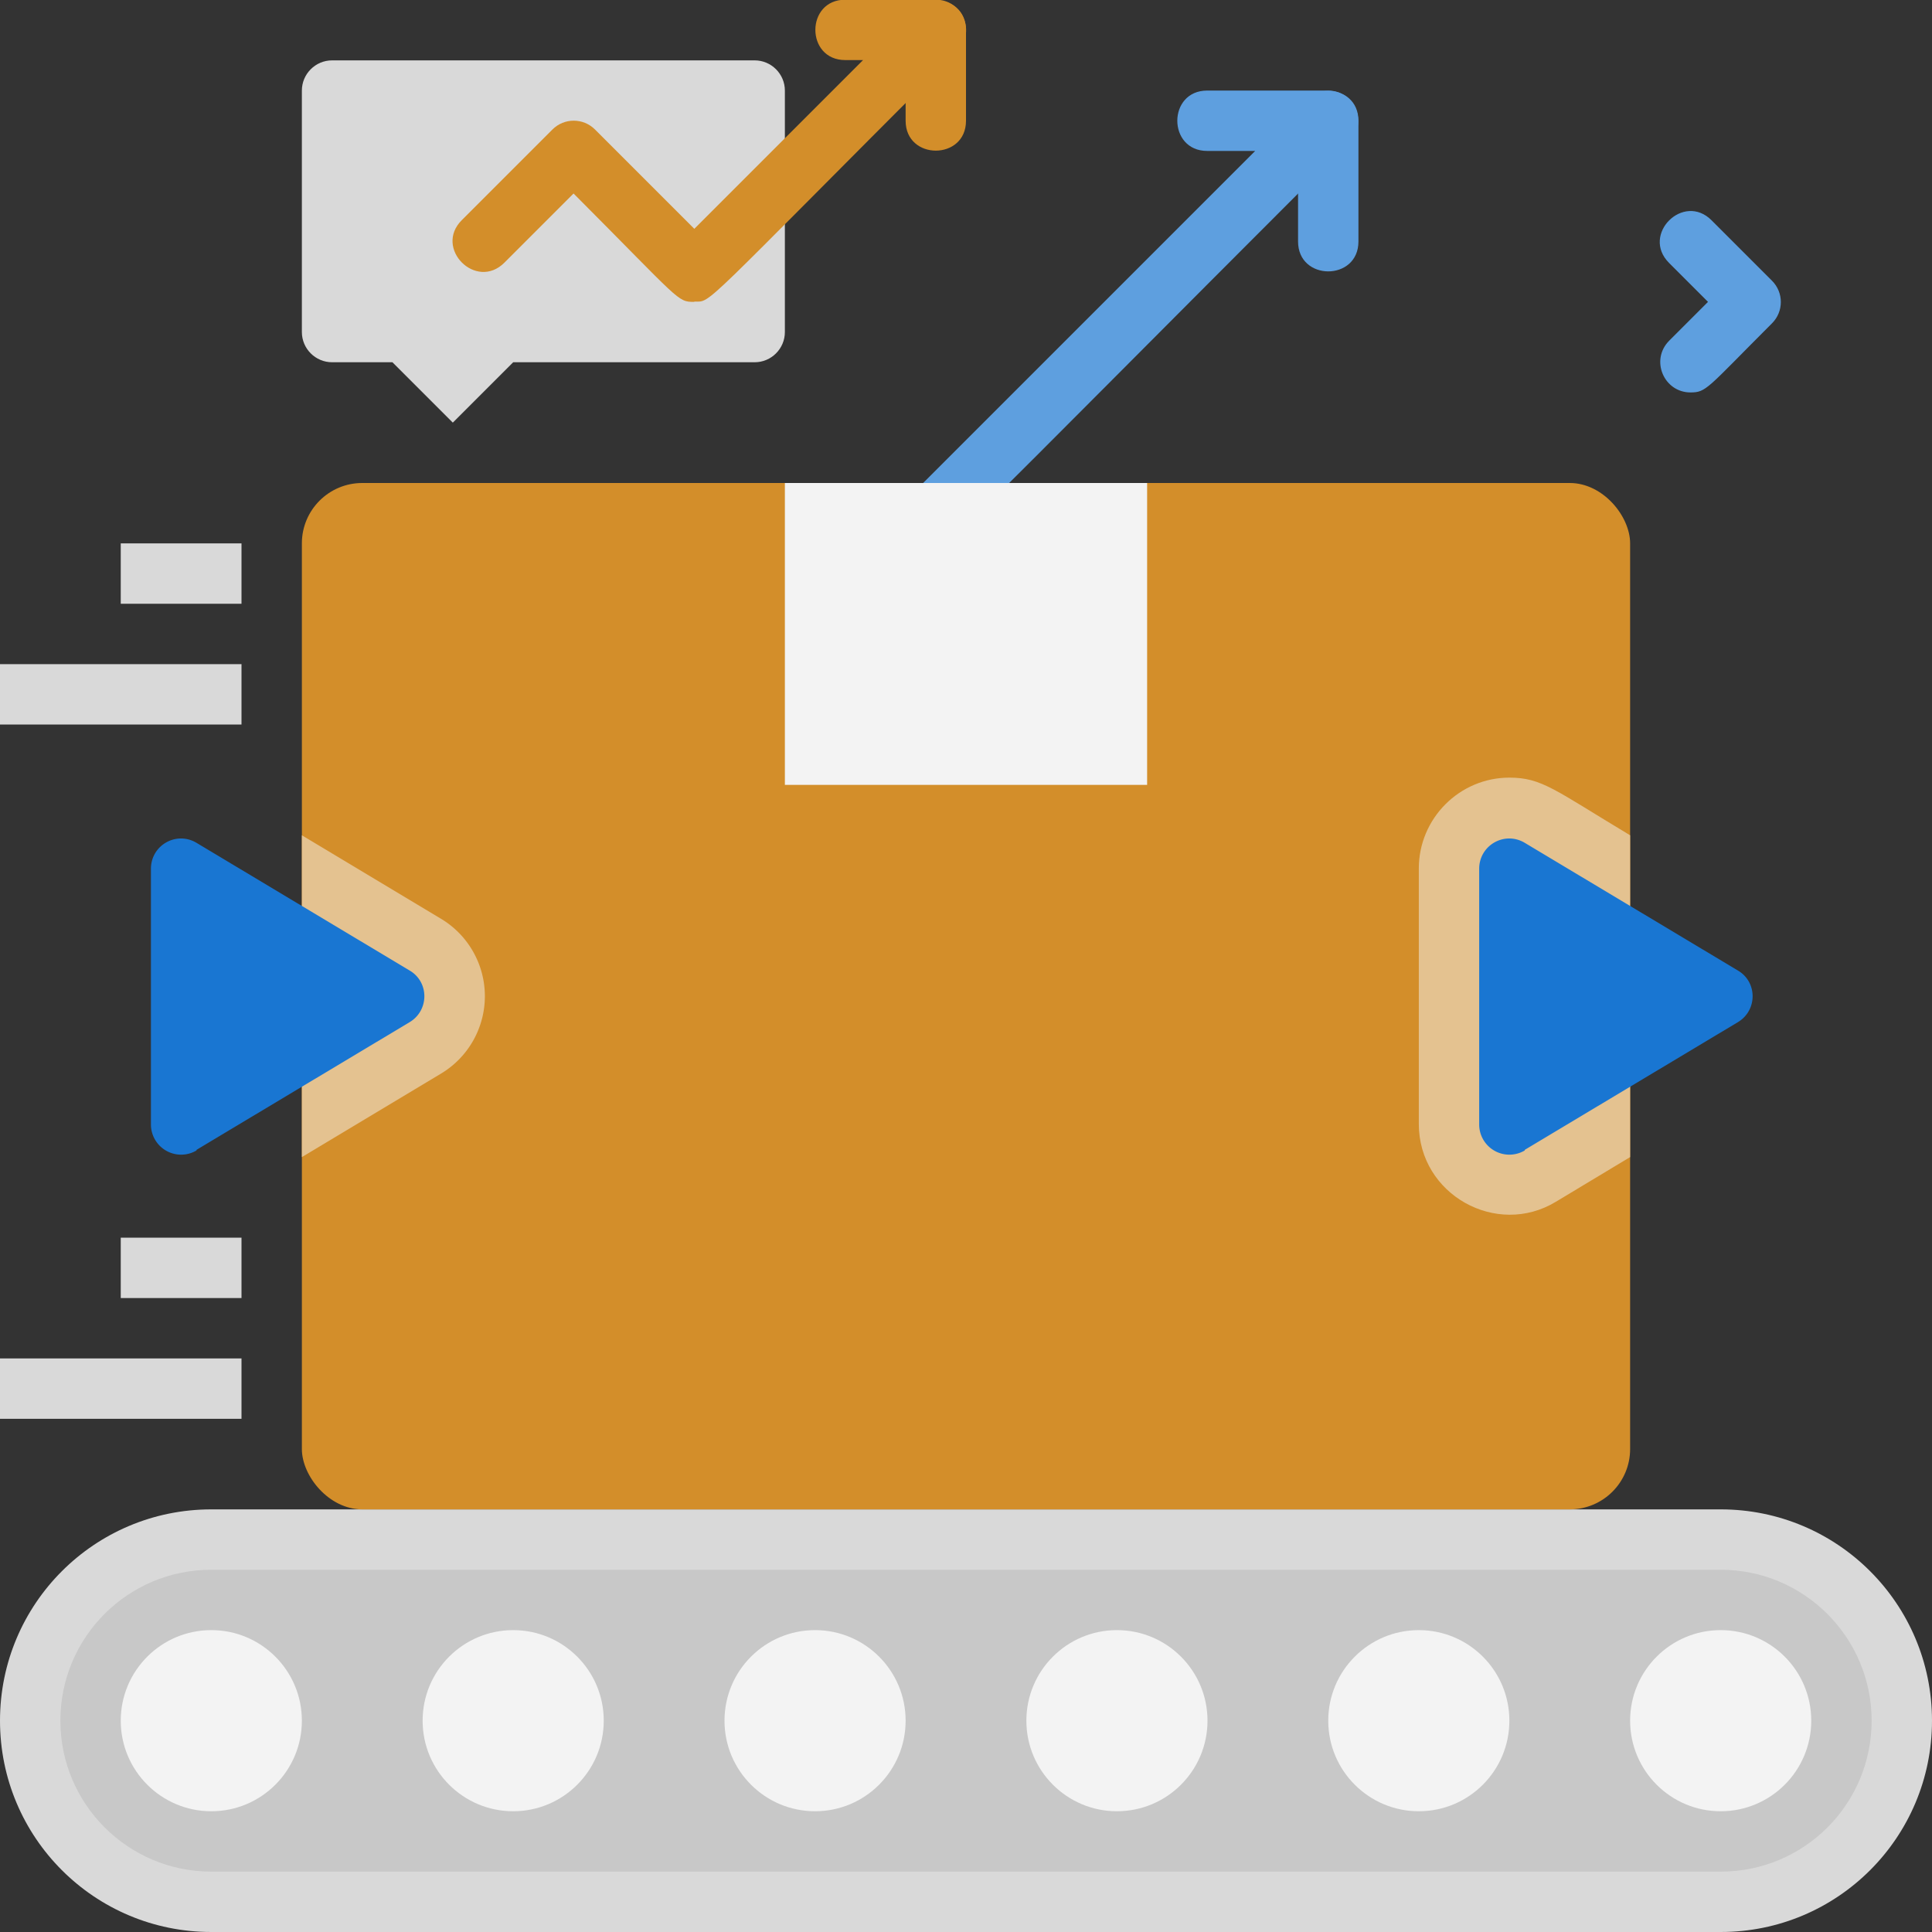 <svg xmlns="http://www.w3.org/2000/svg" xmlns:xlink="http://www.w3.org/1999/xlink" viewBox="0 0 64 64" xmlns:v="https://vecta.io/nano"><rect x="0" y="0" width="64" height="64" fill="#333333" stroke="none"/><g fill="#5e9fdf"><path d="M31 18c-.88 0-1.34-1.07-.71-1.71L41.58 5h-1.59c-1.32 0-1.32-2 0-2h4c.89 0 1.34 1.08.71 1.71C30.62 18.79 31.58 18 30.99 18z"/><path d="M43,8V4c0-1.32,2-1.32,2,0v4c0,1.32-2,1.32-2,0Z"/></g><path d="M57,64H7c-3.87,0-7-3.13-7-7s3.13-7,7-7H57c3.87,0,7,3.13,7,7s-3.13,7-7,7Z" fill="#d9d9d9"/><rect x="10" y="16" width="44" height="34" rx="2" fill="#d38e2a"/><path d="M57,62H7c-2.76,0-5-2.24-5-5s2.23-5,5-5H57c2.76,0,5,2.24,5,5s-2.23,5-5,5Z" fill="#c8c8c8"/><g fill="#f3f3f3"><circle cx="57" cy="57" r="3"/><circle cx="47" cy="57" r="3"/><circle cx="37" cy="57" r="3"/><circle cx="27" cy="57" r="3"/><circle cx="17" cy="57" r="3"/><circle cx="7" cy="57" r="3"/><path d="M26 16h12v10H26z"/></g><path d="M14.6 35.57L10 38.33V27.67l4.6 2.76a2.99 2.99 0 0 1 0 5.14z" fill="#e4c290"/><use xlink:href="#B" fill="#1976d2"/><path d="M54 27.67v10.66l-2.46 1.48C49.58 41 47 39.58 47 37.23v-8.46c0-1.66 1.35-3.01 3-3.01 1.08 0 1.5.41 4 1.91z" fill="#e4c290"/><use xlink:href="#B" x="44" fill="#1976d2"/><path d="M4 41h4v2H4zm-4 4h8v2H0zm4-27h4v2H4zm-4 4h8v2H0zM26 3v8c0 .55-.45 1-1 1h-8l-2 2-2-2h-2c-.55 0-1-.45-1-1V3c0-.55.45-1 1-1h14c.55 0 1 .45 1 1z" fill="#d9d9d9"/><g fill="#d38e2a"><path d="M23 10c-.57 0-.43-.01-4-3.59L16.71 8.7c-.94.94-2.35-.48-1.41-1.41l3-3c.39-.39 1.02-.39 1.41 0L23 7.58l5.59-5.59H28c-1.32 0-1.32-2 0-2h3c.89 0 1.34 1.08.71 1.71-8.64 8.64-8.12 8.29-8.71 8.29z"/><path d="M30,4V1c0-1.32,2-1.32,2,0v3c0,1.32-2,1.32-2,0Z"/></g><path d="M56 13c-.88 0-1.34-1.07-.71-1.71L56.58 10l-1.29-1.29c-.94-.94.48-2.35 1.41-1.41l2 2c.39.39.39 1.02 0 1.41-2.18 2.18-2.17 2.29-2.71 2.29z" fill="#5e9fdf"/><defs ><path id="B" d="M6.51 38.09l7.06-4.23c.65-.39.65-1.33 0-1.71l-7.06-4.23c-.67-.4-1.51.08-1.51.86v8.47a1 1 0 0 0 1.51.86z"/></defs></svg>